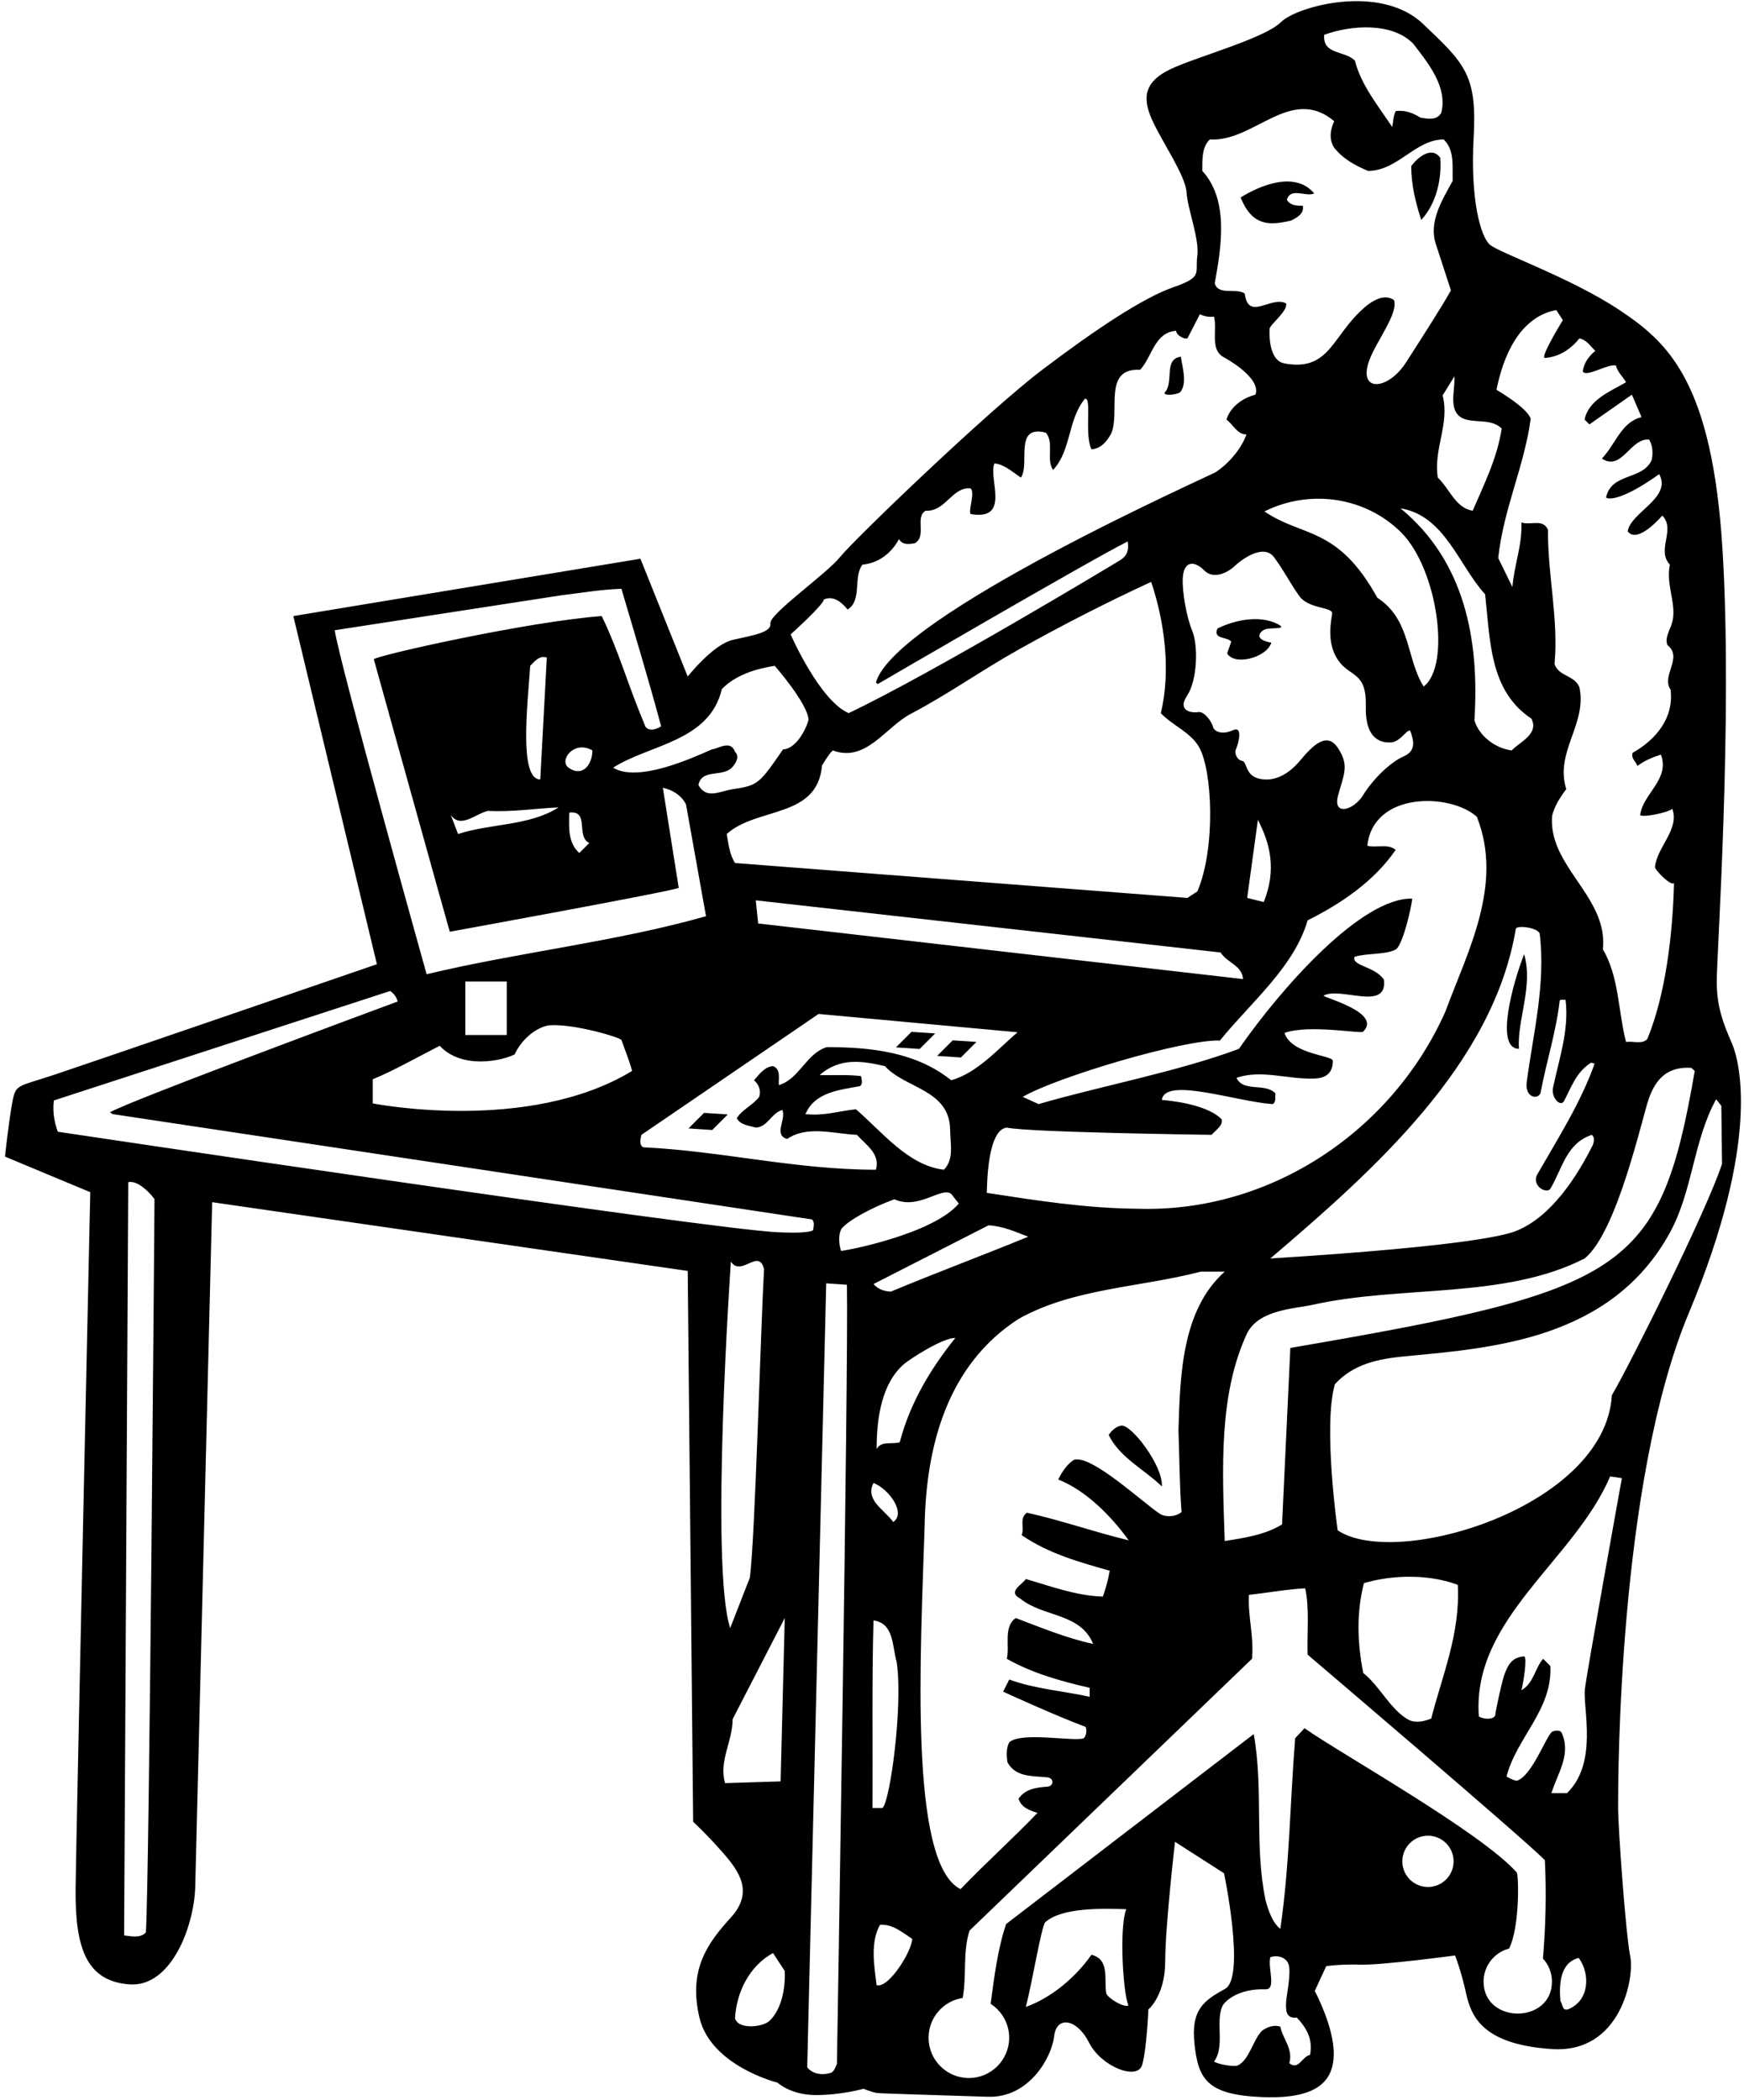 <?xml version="1.0" encoding="UTF-8"?>
<svg xmlns="http://www.w3.org/2000/svg" xmlns:xlink="http://www.w3.org/1999/xlink" width="505pt" height="608pt" viewBox="0 0 505 608" version="1.1">
<g id="surface1">
<path style=" stroke:none;fill-rule:nonzero;fill:rgb(0%,0%,0%);fill-opacity:1;" d="M 501.469 302.012 C 499.039 296.449 497.098 291.488 497.098 284.152 C 497.098 276.82 501.777 207.82 498.777 159.152 C 495.777 110.484 482.996 99.141 468.996 89.805 C 454.996 80.473 434.07 73.176 431.402 70.84 C 428.738 68.508 425.715 57.824 426.715 39.824 C 427.715 21.824 424.336 18.539 412 6.871 C 399.668 -4.797 375.531 1.781 370.863 6.449 C 366.195 11.113 346.438 16.473 339.035 19.977 C 331.637 23.477 330.562 27.953 333.562 34.621 C 336.562 41.285 343.246 50.684 343.578 55.684 C 343.91 60.684 347.359 69.156 346.691 74.156 C 346.023 79.156 348.402 80.176 339.738 83.176 C 331.07 86.176 317.281 95.328 301.664 107.164 C 286.047 119.004 247.344 156.18 243.344 161.18 C 239.344 166.18 222.68 177.805 223.07 180.508 C 223.461 183.211 217.777 183.953 212.113 185.285 C 206.445 186.617 199.137 195.875 199.137 195.875 L 185.438 161.773 L 84.938 178.375 L 109.137 279.176 C 109.137 279.176 27.035 307.41 16.035 311.074 C 5.039 314.742 4.574 313.766 3.574 319.098 C 2.574 324.434 1.438 334.875 1.438 334.875 L 26.137 345.176 C 26.137 345.176 22.113 528.801 21.895 546.488 C 21.676 564.176 25.055 573.539 37.387 574.539 C 49.719 575.539 56.562 557.152 56.562 545.152 L 61.438 348.074 L 199.137 367.977 L 200.711 527.465 C 200.711 527.465 204.738 531.176 209.402 536.508 C 214.07 541.84 218.305 547.84 211.637 555.176 C 204.973 562.508 199.211 570.211 202.547 584.211 C 205.879 598.211 225.156 603.004 225.156 603.004 C 225.156 603.004 228.941 606.59 236.277 606.59 C 243.609 606.59 250.035 604.773 250.035 604.773 C 250.035 604.773 252.637 605.824 253.949 605.992 C 255.262 606.16 273.988 606.68 286.031 607.082 C 298.07 607.488 304.578 595.547 305.246 589.547 C 305.914 583.547 311.852 584.445 315.352 591.41 C 318.852 598.375 329.402 602.508 330.738 597.84 C 332.07 593.176 332.527 581.801 332.527 581.801 C 332.527 581.801 337.402 577.84 337.402 567.84 C 337.402 557.84 340.238 533.273 340.238 533.273 L 354.438 542.375 C 354.438 542.375 360.738 572.508 354.738 575.84 C 348.738 579.176 344.801 581.695 345.883 591.801 C 346.969 601.902 349.402 606.508 365.402 607.176 C 381.402 607.84 386.203 602.59 386.203 594.59 C 386.203 586.59 380.707 576.465 380.707 576.465 L 384.027 569.266 C 384.027 569.266 387.988 568.641 394.027 568.832 C 400.07 569.023 421.336 566.176 421.336 566.176 C 421.336 566.176 423.062 570.465 424.535 577.176 C 426.012 583.887 429.367 591.941 449.367 593.273 C 469.367 594.605 473.32 572.469 472.07 566.508 C 470.82 560.547 468.547 529.801 468.547 523.133 C 468.547 516.469 468.379 429.43 489.047 380.098 C 509.715 330.766 503.898 307.566 501.469 302.012 Z M 498.438 320.176 L 498.637 336.977 C 494.336 350.273 472.238 394.574 466.738 403.977 C 464.789 436.48 404.148 454.434 387.336 443.074 C 387.336 443.074 383.035 412.875 386.535 400.773 C 391.871 394.918 399.125 393.434 406.695 392.711 C 431.824 390.316 466.516 388.016 483.586 356.816 C 490.129 344.863 490.348 330.164 496.938 318.273 Z M 414.438 497.574 C 412.535 498.375 409.938 498.977 407.938 497.977 C 402.637 495.074 399.637 488.273 394.738 484.375 C 393.035 475.574 392.738 467.074 394.938 458.375 C 403.336 455.875 413.938 455.773 422.137 458.875 C 422.836 473.176 417.637 484.977 414.438 497.574 Z M 489.738 309.176 L 490.738 310.074 C 480.656 368.441 470.781 373.609 373.637 390.273 L 371.238 441.375 C 366.336 444.375 360.438 445.273 354.637 446.176 C 353.938 425.176 352.836 403.773 361.137 385.977 C 364.652 379.125 374.996 378.93 380.148 377.777 C 405.828 372.035 435.668 376.227 458.836 364.375 C 468.336 356.773 475.562 323.273 477.465 318.023 C 479.363 312.773 482.488 308.727 489.738 309.176 Z M 257.938 373.977 C 256.035 373.875 254.238 373.273 252.938 371.773 L 286.238 354.773 C 290.438 354.977 294.035 356.676 297.738 358.074 C 284.535 363.477 271.137 368.477 257.938 373.977 Z M 276.637 387.375 C 269.238 396.574 263.438 406.477 260.535 417.574 C 258.336 418.273 255.137 417.074 253.836 419.574 C 253.836 410.52 255.328 400.379 261.883 394.848 C 263.289 393.656 272.738 387.375 276.637 387.375 Z M 285.738 345.375 C 285.836 342.773 285.938 327.074 291.535 326.477 C 297.738 327.875 350.836 328.574 350.836 328.574 C 352.035 327.176 354.238 325.875 353.738 324.074 C 349.137 319.273 336.438 318.477 336.438 318.477 C 337.238 311.676 358.035 318.977 368.535 319.676 C 369.637 318.977 369.137 317.676 369.336 316.574 C 366.238 313.375 360.137 316.375 358.035 312.074 C 365.238 309.574 372.938 312.574 380.535 312.273 C 384.848 312.215 385.969 309.684 385.938 307.164 C 385.918 305.48 374.035 305.375 371.938 299.074 C 379.035 296.477 394.637 299.477 394.738 298.676 C 400.238 293.176 383.336 288.875 383.238 288.273 C 388.137 285.574 401.84 292.977 400.738 283.676 C 398.238 279.773 391.238 279.676 392.223 277.031 C 395.871 275.906 401.105 276.492 404.113 274.934 C 406.105 273.898 408.637 263.074 408.938 260.176 C 394.391 259.801 371.449 285.449 358.738 303.676 C 341.348 310.223 317.738 314.676 300.738 319.676 L 296.137 317.574 C 306.238 311.738 342.938 300.875 353.238 301.273 C 362.336 290.074 374.738 279.977 378.637 266.477 C 388.035 261.773 397.738 255.375 404.137 246.074 C 401.938 244.176 398.535 245.574 395.938 244.875 C 397.566 229.23 419.844 229.52 427.637 236.477 C 435.438 256.176 424.938 275.477 418.535 292.875 C 403.137 327.477 367.938 351.074 329.738 349.977 C 314.438 349.875 300.137 347.574 285.738 345.375 Z M 249.34 311.574 C 245.438 311.074 241.34 311.375 237.34 311.273 C 243.34 305.977 250.035 307.273 256.238 308.676 C 262.109 315.199 275.016 315.418 275.129 327.18 C 275.168 331.367 276.312 335.527 273.336 338.676 C 262.938 337.477 255.438 327.676 247.84 321.176 C 242.938 321.676 238.535 323.176 233.238 322.574 C 235.938 316.176 243.137 315.574 249.035 314.477 C 250.035 313.676 249.34 312.176 249.34 311.574 Z M 239.438 303.176 C 233.438 304.977 231.535 312.375 225.535 314.176 C 225.34 312.477 226.238 309.574 223.84 308.676 C 221.34 308.875 219.84 311.074 218.34 312.773 C 219.738 313.977 220.438 315.773 219.84 317.574 C 218.035 319.977 214.84 321.273 213.34 323.773 C 214.438 325.773 216.84 325.875 218.84 326.477 C 222.238 326.375 223.438 322.176 226.535 321.375 C 227.738 324.176 223.84 328.574 227.938 329.773 C 233.738 325.773 241.34 328.273 248.137 328.574 C 250.84 331.574 254.938 334.074 253.637 338.676 C 230.238 338.676 209.137 333.273 186.238 332.176 C 184.938 331.477 185.535 329.375 185.738 328.574 L 237.035 293.574 L 294.637 298.875 C 289.035 303.676 282.938 310.676 275.438 312.773 C 265.438 304.773 252.738 303.176 239.438 303.176 Z M 347.219 216.328 C 351.023 223 352.105 245.324 346.738 258.074 L 343.836 259.977 L 212.84 249.875 C 211.238 247.375 210.938 244.375 210.438 241.477 C 219.137 233.574 236.738 237.074 238.035 221.574 C 239.035 220.074 239.84 218.574 241.137 217.273 C 250.738 220.875 256.336 210.574 263.738 206.676 C 274.438 201.074 284.535 193.875 295.137 187.977 C 307.637 180.977 320.336 174.477 333.336 168.477 C 337.137 179.773 339.137 193.977 336.137 206.477 C 339.441 210.039 344.715 211.941 347.219 216.328 Z M 446.121 316.246 C 447.797 307.305 450.59 298.844 451.637 289.676 C 452.035 289.273 452.738 289.574 453.336 289.477 C 454.387 298.477 451.441 306.52 449.695 314.957 C 449.113 317.77 451.883 320.695 452.902 318.762 C 455.016 314.754 456.422 310.371 460.738 307.676 L 461.738 307.977 C 457.73 319.238 451.207 329.477 445.195 339.938 C 443.258 343.312 447.926 345.902 448.977 344.109 C 452.445 338.195 453.57 331.031 460.938 328.574 C 461.836 329.273 461.535 330.676 461.238 331.477 C 456.727 340.492 449.301 352.234 439.109 356.363 C 436.648 357.359 426.738 360.676 367.836 364.375 C 398.238 338.477 432.438 307.977 438.938 268.875 C 439.336 267.875 445.035 268.477 445.836 270.273 C 447.621 284.91 443.992 298.992 442.094 313.223 C 441.438 318.145 445.715 318.422 446.121 316.246 Z M 437.738 217.273 C 433.035 216.676 428.336 213.176 426.938 208.574 C 428.438 185.176 424.137 162.477 405.535 147.176 C 418.336 149.273 422.336 163.574 430.035 172.074 C 431.535 185.375 431.238 199.977 443.438 208.074 C 445.738 212.574 439.938 214.875 437.738 217.273 Z M 405.738 154.176 C 416.238 164.676 420.238 192.676 412.238 198.773 C 407.137 190.676 408.637 179.477 398.836 173.074 C 387.238 152.176 377.238 155.676 366.137 148.074 C 379.637 141.375 395.637 144.07 405.738 154.176 Z M 368.988 161.426 C 372.238 165.926 373.551 168.863 376.273 172.629 C 379 176.395 385.988 175.676 385.738 177.676 C 385.488 179.676 383.988 186.176 387.488 191.176 C 390.988 196.176 395.738 194.426 395.488 204.426 C 395.238 214.426 400.238 215.176 402.988 214.926 C 405.738 214.676 407.988 210.176 408.488 211.926 C 408.988 213.676 410.527 217.207 406.527 218.957 C 402.527 220.707 397.488 225.676 394.738 230.176 C 391.988 234.676 385.738 236.426 387.488 230.176 C 389.238 223.926 390.668 221.645 387.488 216.676 C 384.309 211.703 380.238 215.676 376.488 220.176 C 372.738 224.676 368.488 226.426 364.488 225.426 C 360.488 224.426 361.172 220.551 359.672 220.301 C 358.172 220.051 357.363 217.988 357.863 216.988 C 358.363 215.988 360.238 209.926 356.988 211.426 C 353.738 212.926 351.488 211.676 351.238 210.426 C 350.988 209.176 348.801 205.863 346.988 206.176 C 345.176 206.488 340.738 205.926 343.738 201.426 C 346.738 196.926 346.988 186.926 345.238 182.676 C 343.488 178.426 342.301 171.18 342.488 167.426 C 342.738 162.426 345.738 162.176 348.738 165.176 C 351.738 168.176 356.238 165.176 357.488 163.926 C 358.738 162.676 365.738 156.926 368.988 161.426 Z M 365.938 261.176 L 361.137 259.977 L 364.238 237.375 C 367.738 244.176 369.738 251.676 365.938 261.176 Z M 359.938 283.477 L 219.535 267.375 L 218.84 260.676 L 353.438 275.773 C 355.438 278.875 359.637 279.477 359.938 283.477 Z M 450.637 89.773 L 452.535 92.676 C 450.238 96.477 446.043 103.738 447.367 103.641 C 451.34 103.355 454.785 101.199 457.336 97.977 C 459.438 98.375 460.438 100.176 461.938 101.574 C 460.137 103.074 458.535 105.176 458.336 107.574 C 459.336 109.375 465.938 105.074 467.938 105.875 C 468.336 107.676 469.938 109.074 470.836 110.676 C 466.438 113.273 460.035 115.676 458.836 121.477 L 460.238 122.875 L 472.535 114.273 L 475.336 120.773 C 469.438 122.176 467.738 128.773 463.836 132.773 C 469.637 136.574 472.035 126.773 477.535 127.273 C 478.535 128.977 478.738 131.176 478.238 133.273 C 475.438 139.176 466.637 136.773 465.035 144.074 C 466.738 145.074 472.238 143.176 480.438 137.273 C 484.238 144.176 472.035 148.375 471.336 153.875 C 474.238 157.676 481.336 149.273 481.336 149.273 C 485.336 153.375 479.535 159.176 483.535 163.477 C 482.137 170.176 486.438 176.074 483.535 181.977 C 483.035 183.477 482.137 185.074 482.836 186.773 C 487.438 190.477 480.938 195.574 483.738 199.676 C 484.738 207.977 479.438 214.176 472.738 217.977 C 472.238 219.676 473.738 220.477 474.137 221.773 C 476.238 220.176 478.535 219.273 480.938 218.477 C 483.637 225.676 475.637 229.875 474.938 235.977 C 475.438 236.773 482.836 235.375 484.238 234.176 C 486.426 240.035 479.73 245.363 479.23 251.023 C 479.156 251.836 483.836 256.676 484.738 255.676 C 484.336 270.676 482.336 287.773 477.035 300.773 C 475.637 302.477 472.938 301.375 470.836 301.676 C 468.535 292.773 468.836 282.773 464.137 274.875 C 465.141 265.297 458.652 258.344 453.961 250.852 C 451.152 246.375 448.988 241.711 449.438 236.176 C 450.137 233.375 451.738 230.875 453.535 228.477 C 450.137 217.676 459.637 209.676 457.336 198.977 C 455.938 195.477 451.336 195.875 450.137 192.273 C 451.336 179.176 448.137 166.676 448.238 153.375 C 446.738 150.074 443.336 152.176 440.535 151.273 C 440.836 157.875 438.438 163.574 437.938 169.977 L 433.836 161.574 C 435.336 147.375 441.336 135.176 443.238 121.273 C 442.336 118.074 433.336 112.875 433.336 112.875 C 435.137 103.574 439.836 91.773 450.637 89.773 Z M 424.535 121.477 C 427.938 122.375 432.137 121.375 434.836 124.074 C 433.535 132.676 429.738 140.176 426.438 147.875 C 421.438 147.074 419.738 141.477 416.336 138.273 C 415.035 129.875 419.836 122.875 417.738 114.477 L 421.137 108.977 C 421.535 112.676 418.738 119.875 424.535 121.477 Z M 383.438 10.074 C 391.438 7.176 403.238 6.477 409.238 12.676 C 413.535 18.273 419.238 25.176 417.336 32.676 C 416.035 34.977 413.336 34.375 411.336 34.074 C 409.238 32.773 406.938 31.773 404.137 32.176 C 403.438 33.574 403.438 35.273 403.137 36.773 C 399.035 30.574 394.137 24.676 392.336 17.574 C 389.535 14.574 382.938 15.977 383.438 10.074 Z M 350.336 40.375 C 363.137 41.176 373.738 24.574 386.336 35.074 C 385.238 37.477 384.738 40.375 386.336 42.773 C 388.938 46.074 392.535 47.977 396.137 49.477 C 404.738 49.477 409.836 40.375 418.035 40.375 C 421.238 43.477 420.535 48.074 420.637 52.375 C 417.637 57.875 413.535 64.273 415.836 70.875 L 420.137 84.074 C 417.605 88.645 411.281 98.48 407.137 104.93 C 401.852 113.156 393.039 113.664 396.516 104.277 C 398.59 98.676 405.004 90.672 403.637 86.875 C 397.836 82.875 389.117 95.688 388.023 97.129 C 384.434 101.844 381.312 107.09 371.738 105.176 C 367.238 104.176 367.551 96.191 367.641 95.164 C 367.738 93.98 372.836 90.176 372.438 87.875 C 368.137 85.477 361.438 93.176 360.438 84.977 C 357.836 83.273 352.938 85.676 351.738 82.074 C 353.637 71.574 355.938 57.977 348.137 49.477 C 348.137 46.074 348.035 42.477 350.336 40.375 Z M 238.535 173.574 C 241.34 172.375 243.637 174.273 245.438 176.477 C 249.738 173.773 246.938 167.176 249.738 163.477 C 254.336 163.074 258.137 160.176 260.336 156.074 C 261.238 157.875 263.336 157.574 264.938 157.273 C 268.438 155.176 264.836 149.676 268.035 147.875 C 273.836 148.176 275.535 141.074 280.938 141.375 C 282.637 142.273 280 148.68 281.238 148.875 C 292.738 150.676 286.137 138.574 287.938 134.176 C 290.938 134.477 293.137 136.676 295.637 138.273 C 298.336 134.273 293.438 122.875 302.836 125.273 C 305.336 128.176 302.836 133.074 304.938 136.074 C 310.238 130.375 309.137 121.574 314.137 115.477 C 316.238 114.773 313.938 125.676 316.035 130.074 C 318.738 129.977 320.535 127.773 321.738 125.574 C 324.535 119.375 319.137 106.477 330.137 107.074 C 333.637 103.375 334.238 96.273 340.535 95.773 C 340.738 96.977 341.938 97.574 342.938 97.977 L 343.836 97.977 L 347.438 90.977 C 348.637 91.574 350.035 91.875 351.535 91.676 C 352.535 95.676 350.238 101.273 354.438 103.477 C 354.438 103.477 365.336 109.273 363.535 114.273 C 359.938 115.176 356.336 117.676 355.137 121.477 C 357.035 122.875 358.336 125.875 360.938 125.773 C 359.438 129.898 355.969 134.082 352.008 136.715 C 350.688 137.594 259.238 178.176 253.637 197.574 L 254.137 198.074 C 254.137 198.074 316.238 161.875 326.535 156.773 C 327.016 159.645 326.016 161.164 324.414 162.156 C 321.996 163.652 269.938 194.977 245.738 206.477 C 237.238 202.773 228.938 183.676 228.938 183.676 C 228.938 183.676 238.637 174.977 238.535 173.574 Z M 209.035 199.477 C 213.137 195.375 218.738 193.676 224.34 192.773 C 224.34 192.773 233.668 203.445 234.113 208.234 C 234.188 209.039 231.238 216.773 226.738 216.977 C 219.863 226.93 219.547 227.398 212.211 228.496 C 208.383 229.07 204.523 231.547 202.238 227.273 C 203.238 222.273 209.738 225.375 212.34 221.773 C 213.238 220.676 214.137 218.977 212.84 217.676 C 211.535 214.176 208.238 216.676 206.137 216.977 C 200.438 219.477 184.738 226.676 177.535 222.273 C 188.137 215.477 205.438 214.773 209.035 199.477 Z M 96.938 182.477 L 162.438 172.375 C 168.238 171.676 173.938 170.676 179.938 170.477 C 183.84 183.676 187.84 196.875 191.438 210.273 C 190.238 211.074 188.137 211.875 186.938 210.477 C 181.738 198.176 179.238 188.676 174.238 178.375 C 152.738 179.977 109.137 189.773 108.238 190.875 C 108.238 190.875 130.137 269.574 130.238 269.773 C 130.238 269.773 194.535 258.074 196.535 257.074 L 191.938 228.074 C 194.637 228.676 197.238 230.176 198.637 232.875 L 204.438 265.273 C 178.438 272.676 150.238 275.676 123.535 282.074 C 123.535 282.074 97.836 190.273 96.938 182.477 Z M 164.637 222.273 C 161.738 220.176 166.238 214.176 171.535 217.273 C 171.535 221.273 168.738 225.176 164.637 222.273 Z M 170.637 244.074 L 167.738 246.977 C 164.438 243.977 164.738 239.574 164.84 235.273 C 170.84 234.574 166.637 242.176 170.637 244.074 Z M 161.738 233.773 C 153.238 239.176 142.137 238.375 132.637 241.477 L 130.535 235.977 C 133.438 240.074 137.84 235.477 141.34 234.773 C 148.137 235.176 154.938 234.074 161.738 233.773 Z M 153.535 192.773 C 154.738 191.574 156.137 189.676 158.34 190.375 L 156.438 225.676 C 150.238 225.676 152.738 204.176 153.535 192.773 Z M 149.035 305.273 C 150.738 301.477 154.637 297.676 158.84 296.875 C 166.137 296.273 179.691 300.43 179.934 301.105 C 181.004 304.102 182.223 307.055 183.035 310.074 C 152.867 328.383 107.938 319.477 107.938 319.477 L 107.938 312.477 C 114.129 309.93 119.738 306.676 127.324 302.793 C 133.738 309.676 145.34 307.176 149.035 305.273 Z M 134.738 299.676 L 134.738 284.176 L 146.738 284.176 L 146.738 299.676 Z M 42.238 559.473 C 40.738 561.277 37.938 560.574 35.938 560.375 L 37.137 342.273 C 39.938 341.676 43.438 345.375 44.738 347.176 C 44.738 347.176 43.238 545.773 42.238 559.473 Z M 211.637 365.273 C 214.637 369.875 219.738 361.176 221.238 367.477 C 220.238 385.375 218.637 445.375 217.137 456.773 L 211.438 471.375 C 205.535 453.375 211.637 365.273 211.637 365.273 Z M 209.938 516.273 C 208.137 509.676 212.137 504.273 212.137 497.773 L 227.238 468.477 L 226.035 515.773 Z M 222.738 585.176 C 220.738 586.973 213.738 587.676 212.84 584.375 C 213.238 576.777 217.035 569.176 223.84 565.473 L 227.238 570.676 C 227.438 575.375 226.438 581.773 222.738 585.176 Z M 225.223 356.777 C 205.398 355.918 16.738 327.676 16.738 327.676 C 15.938 325.477 15.137 322.375 15.586 318.625 L 112.988 286.926 C 114.84 288.176 115.137 289.977 115.137 289.977 C 115.137 289.977 35.938 319.273 31.836 322.074 L 32.637 322.574 L 235.137 353.074 C 235.938 353.875 235.637 354.977 235.438 356.176 C 234.453 356.883 230.625 357.012 225.223 356.777 Z M 242.34 597.574 C 241.84 598.574 241.535 600.074 240.137 600.273 C 237.84 600.875 235.34 600.477 233.738 598.574 L 239.238 371.574 L 245.238 371.977 C 245.738 395.574 242.34 597.574 242.34 597.574 Z M 243.535 362.176 C 242.938 360.375 242.637 357.375 243.738 355.676 C 245.785 353.273 252.285 349.676 258.988 347.227 C 265.988 350.426 272.59 343.477 275.438 345.676 L 277.637 348.477 C 270.137 357.273 245.34 362.074 243.535 362.176 Z M 252.938 429.375 C 257.535 431.176 262.402 438.176 258.637 440.676 C 256.336 437.273 250.34 434.375 252.938 429.375 Z M 252.938 469.176 C 258.938 469.977 258.336 476.773 259.637 481.176 C 261.535 493.676 257.738 521.676 255.535 523.473 L 252.637 523.473 C 252.738 505.977 252.438 485.676 252.938 469.176 Z M 253.836 574.777 C 253.137 569.176 251.938 562.375 254.836 557.277 C 258.535 557.074 261.238 559.473 264.137 561.375 C 264.137 564.676 257.438 575.777 253.836 574.777 Z M 267.738 441.875 C 268.137 418.574 274.336 395.176 294.938 381.875 C 310.738 372.977 330.137 372.773 347.738 368.176 C 350.035 368.176 352.938 368.176 354.637 368.176 C 342.238 379.273 341.738 397.977 341.238 413.977 C 341.535 421.977 341.535 430.273 342.137 437.773 C 340.637 439.074 338.035 439.375 336.137 438.477 C 331.438 435.574 316.035 420.977 310.938 422.676 C 308.836 424.074 307.438 426.273 306.438 428.375 C 314.336 431.477 321.637 438.773 326.836 445.977 C 316.836 443.574 307.336 440.176 297.336 437.977 C 295.035 439.773 296.738 442.176 295.836 444.477 C 303.535 449.773 312.438 452.273 321.336 454.773 C 320.938 457.074 320.238 459.875 319.336 462.273 C 311.336 461.977 304.336 459.273 297.035 457.176 C 296.137 458.676 291.637 460.875 295.336 462.773 C 301.938 468.273 312.836 466.875 316.535 475.977 C 308.738 474.273 301.535 471.273 294.137 468.477 C 290.438 470.977 292.438 476.676 291.535 480.273 C 298.738 484.375 307.137 486.773 315.535 488.676 L 315.535 491.273 C 307.738 489.574 299.535 488.977 292.238 486.273 L 290.477 489.797 C 290.477 489.797 306.137 496.977 314.336 499.977 C 314.738 500.773 314.637 502.477 313.836 503.273 C 311.336 504.375 295.637 501.273 292.238 504.477 C 291.336 506.074 291.438 508.473 291.738 510.273 C 294.129 514.582 298.863 514.168 303.246 514.594 C 305.273 514.789 305.207 517.141 303.289 517.297 C 300.129 517.559 296.992 517.852 294.938 520.773 C 295.637 523.273 298.238 524.273 300.438 524.875 C 293.438 532.176 285.738 539.074 278.137 546.973 C 263.047 539.504 266.598 478.547 267.738 441.875 Z M 320.336 577.176 C 319.637 573.176 321.438 567.277 316.035 565.973 C 311.438 572.574 304.336 578.473 297.035 581.074 C 298.836 574.375 301.566 557.559 302.676 556.555 C 307.504 552.176 319.508 552.578 326.137 552.777 C 324.137 557.473 325.035 576.273 326.738 580.676 C 325.035 581.273 320.637 578.277 320.336 577.176 Z M 379.336 594.973 C 377.137 595.277 376.035 599.574 373.336 597.375 C 374.535 593.277 371.438 590.375 370.738 586.777 C 368.836 586.176 366.938 586.875 365.438 587.973 C 362.812 590.598 361.816 596.32 358.449 598 C 357.324 598.562 352.336 597.574 351.535 596.875 C 354.762 592.676 351.91 585.383 353.953 580.855 C 354.637 579.348 358.738 575.676 366.438 575.973 C 369.688 576.102 367.035 569.676 367.836 566.676 C 369.938 565.973 372.438 566.676 373.137 568.777 C 373.938 571.277 372.461 578.164 372.406 579.68 C 372.316 582.148 372.316 584.484 375.535 584.176 C 378.336 587.176 380.238 590.473 379.336 594.973 Z M 413.488 546.348 C 409.387 546.348 406.062 543.027 406.062 538.926 C 406.062 534.824 409.387 531.5 413.488 531.5 C 417.59 531.5 420.91 534.824 420.91 538.926 C 420.91 543.027 417.59 546.348 413.488 546.348 Z M 429.59 573.738 C 429.59 569.141 432.727 565.285 436.977 564.172 C 440.176 557.688 439.73 542.758 439.195 542.152 C 428.953 530.527 387.812 507.504 377.738 500.375 L 375.035 503.273 C 373.535 521.973 373.438 539.875 370.738 558.473 C 368.535 556.777 367.238 553.176 366.438 550.074 C 363.137 534.074 365.938 518.273 363.035 502.074 L 291.336 557.074 C 288.879 564.363 287.91 572.316 286.852 580.176 C 290.074 582.254 292.219 585.867 292.219 589.988 C 292.219 596.43 286.992 601.656 280.551 601.656 C 274.105 601.656 268.883 596.43 268.883 589.988 C 268.883 584.156 273.168 579.336 278.758 578.473 C 279.953 572.012 278.734 565.164 280.738 558.973 L 362.535 480.273 C 363.137 473.477 361.336 468.477 361.637 461.773 C 367.035 461.176 372.336 460.176 377.938 459.875 C 379.238 465.773 378.438 472.676 378.637 479.074 C 378.637 479.074 441.035 532.176 447.336 538.574 C 447.797 547.754 447.605 557.516 446.777 567.059 C 448.395 568.82 449.387 571.16 449.387 573.738 C 449.387 586.078 429.59 586.078 429.59 573.738 Z M 454.035 581.777 C 452.238 582.277 452.535 580.176 451.836 579.375 C 451.438 574.375 451.738 568.277 457.137 566.875 C 460.488 571.426 460.336 579.277 454.035 581.777 Z M 458.914 489.191 C 458.379 494.812 462.738 510.508 453.738 519.176 L 449.238 519.176 C 450.938 513.574 455.137 507.875 452.137 501.574 C 451.535 500.773 450.137 501.074 449.438 501.375 C 447.602 502.863 443.695 513.996 439.332 515.551 C 438.707 515.773 436.238 514.375 436.238 514.375 C 439.137 503.074 449.535 495.074 448.938 482.375 L 446.836 480.273 C 444.438 482.977 444.137 487.375 440.535 489.375 C 441.035 487.773 442.336 479.773 441.336 479.574 C 437.641 479.801 436.5 482.355 435.539 485.105 C 434.812 487.195 433.137 494.977 432.938 496.773 C 431.836 498.375 428.242 497.324 428.211 496.855 C 426.23 468.617 455.91 451.77 466.238 427.477 L 469.637 427.977 C 469.637 427.977 459.297 485.195 458.914 489.191 "/>
<path style=" stroke:none;fill-rule:nonzero;fill:rgb(0%,0%,0%);fill-opacity:1;" d="M 417.035 45.676 C 414.535 42.176 410.535 45.574 408.637 48.074 C 408.637 53.676 409.938 58.676 411.535 63.676 C 415.938 58.977 417.535 51.676 417.035 45.676 "/>
<path style=" stroke:none;fill-rule:nonzero;fill:rgb(0%,0%,0%);fill-opacity:1;" d="M 364.238 63.676 C 367.238 65.273 370.637 64.574 373.836 63.875 C 375.438 63.074 377.738 61.875 377.238 59.574 C 375.438 59.574 373.738 59.574 372.637 57.875 C 373.637 54.074 378.336 57.176 380.535 55.977 C 375.035 49.477 365.035 53.574 359.238 57.176 C 360.238 59.574 361.637 62.273 364.238 63.676 "/>
<path style=" stroke:none;fill-rule:nonzero;fill:rgb(0%,0%,0%);fill-opacity:1;" d="M 341.781 113.516 C 343.848 110.871 342.359 106.395 341.938 103.273 C 336.738 103.977 340.137 110.875 337.137 113.773 C 337.637 114.875 341.398 114.004 341.781 113.516 "/>
<path style=" stroke:none;fill-rule:nonzero;fill:rgb(0%,0%,0%);fill-opacity:1;" d="M 441.336 276.273 C 438.137 284.375 432.738 303.676 439.836 303.676 C 439.238 295.375 444.035 285.574 441.336 276.273 "/>
<path style=" stroke:none;fill-rule:nonzero;fill:rgb(0%,0%,0%);fill-opacity:1;" d="M 336.438 430.375 C 336.836 424.375 327.438 412.176 324.637 412.773 C 323.137 412.977 321.738 414.375 321.035 415.477 C 324.238 422.074 331.535 425.574 336.438 430.375 "/>
<path style=" stroke:none;fill-rule:nonzero;fill:rgb(0%,0%,0%);fill-opacity:1;" d="M 199.363 326.715 L 206.238 327.176 L 210.738 322.676 L 203.863 322.215 L 199.363 326.715 "/>
<path style=" stroke:none;fill-rule:nonzero;fill:rgb(0%,0%,0%);fill-opacity:1;" d="M 282.738 301.676 L 275.863 301.215 L 271.363 305.715 L 278.238 306.176 L 282.738 301.676 "/>
<path style=" stroke:none;fill-rule:nonzero;fill:rgb(0%,0%,0%);fill-opacity:1;" d="M 259.426 303.258 L 266.301 303.715 L 270.801 299.215 L 263.926 298.758 L 259.426 303.258 "/>
<path style=" stroke:none;fill-rule:nonzero;fill:rgb(0%,0%,0%);fill-opacity:1;" d="M 352.535 181.977 C 351.137 185.176 355.336 184.273 356.535 185.773 L 355.336 189.176 C 357.422 192.859 366.789 190.422 368.137 186.074 C 368.137 186.074 364.035 185.477 364.738 183.676 C 365.836 181.273 368.836 182.273 370.938 181.676 L 370.938 181.273 C 365.637 177.773 357.738 179.375 352.535 181.977 "/>
</g>
</svg>
